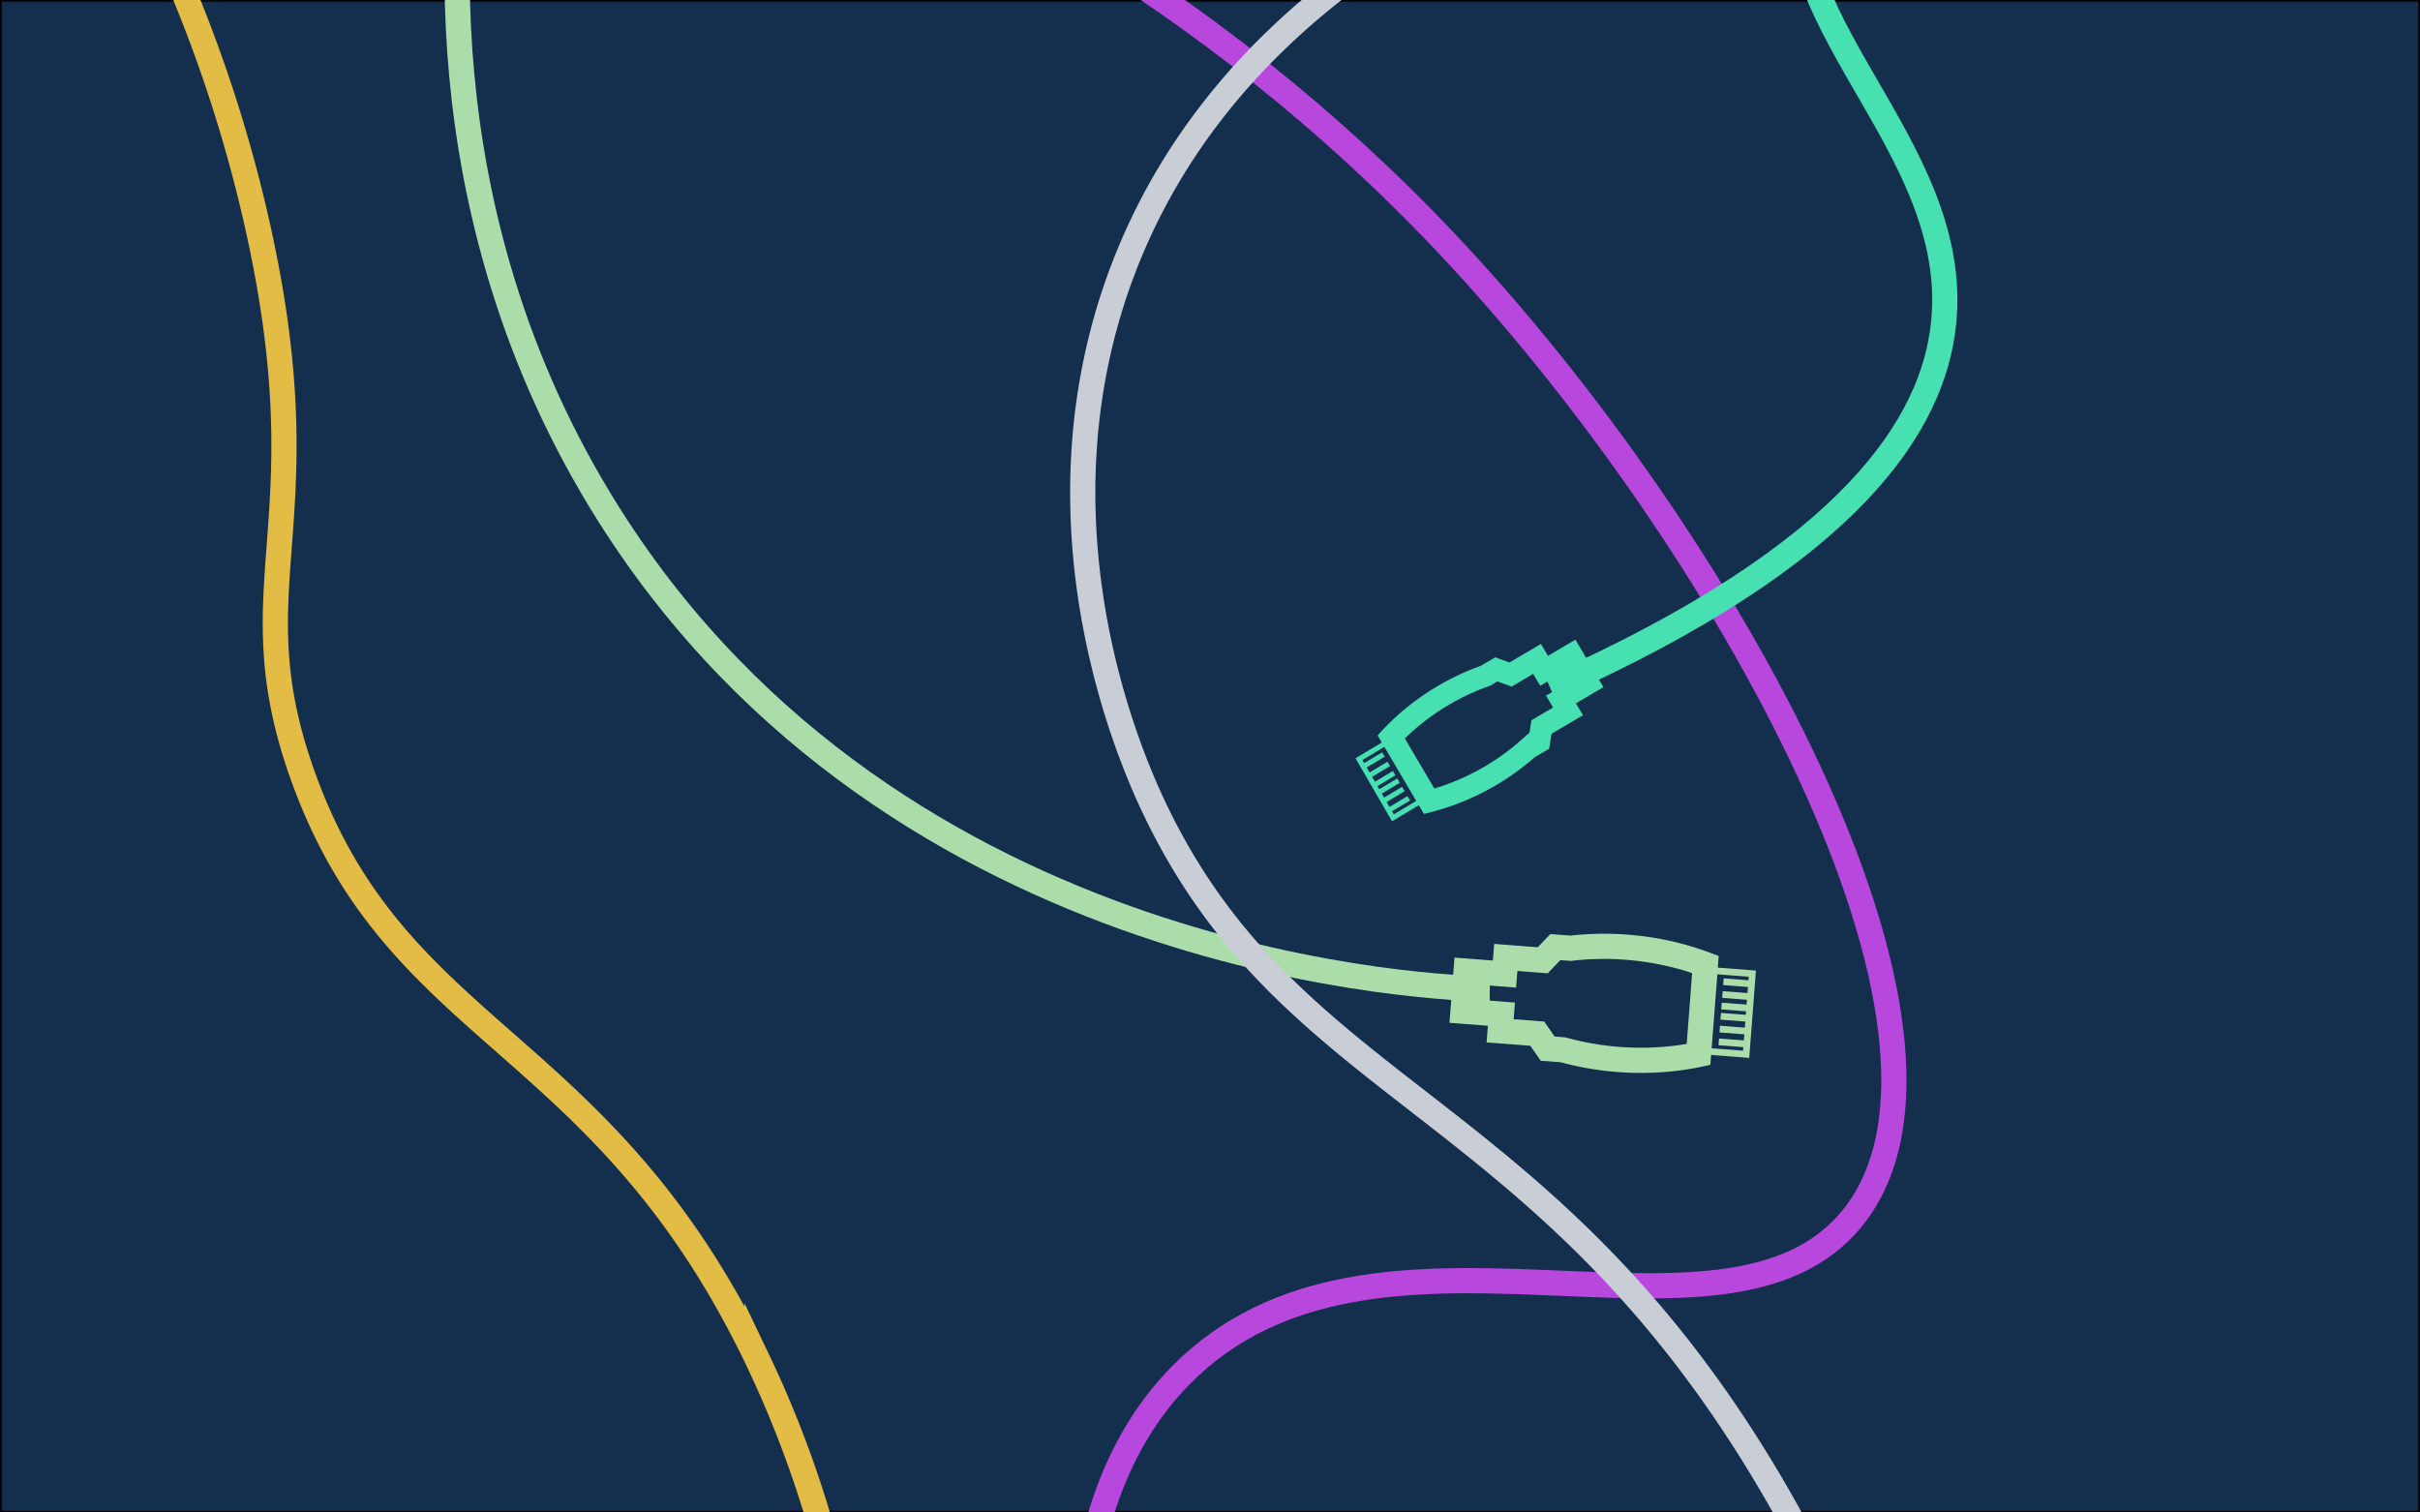 <svg xmlns="http://www.w3.org/2000/svg" viewBox="0 0 1440 900"><defs><style>.cls-1{fill:#142e4d;}.cls-2,.cls-3,.cls-4,.cls-5,.cls-6,.cls-7,.cls-8,.cls-9{fill:none;stroke-miterlimit:10;}.cls-2,.cls-3{stroke:#abddab;}.cls-2,.cls-6,.cls-7,.cls-8,.cls-9{stroke-width:15px;}.cls-3{stroke-width:4px;}.cls-4,.cls-5,.cls-8{stroke:#46e0b1;}.cls-4{stroke-width:13px;}.cls-5{stroke-width:3px;}.cls-6{stroke:#b847dd;}.cls-7{stroke:#e2bc44;}.cls-9{stroke:#c9ced6;}</style></defs><title>4Zeichenfläche 1</title><g id="Ebene_1" data-name="Ebene 1"><rect class="cls-1" x="0.5" y="0.5" width="1439" height="899"/><path d="M1439,1V899H1V1H1439m1-1H0V900H1440V0Z"/></g><g id="Ebene_4" data-name="Ebene 4"><path class="cls-2" d="M280.5-119.5c-8.73,52.22-34,242.46,82,426,172.1,272.28,498.32,281.69,524,282"/><path class="cls-2" d="M1014.79,573.9c-3.8-1.43-7.79-2.77-12-4a174.83,174.83,0,0,0-68.15-5.64l-9.14-.7-7.5,7.85L896,569.72l-.76,9.9-22.85-1.76-1.84,23.86,22.85,1.76-.76,9.9,22.09,1.7,6.21,8.91,9.14.7a174.83,174.83,0,0,0,68.2,4.88c4.3-.56,8.45-1.28,12.42-2.11l4-51.8-3.86,50Z"/><polyline class="cls-3" points="1013.12 625.36 1039.02 627.36 1042.3 584.83 1042.72 579.37 1018.35 577.49"/><line class="cls-3" x1="1025.5" y1="584.17" x2="1042.25" y2="585.46"/><line class="cls-3" x1="1024.91" y1="591.79" x2="1041.67" y2="593.08"/><line class="cls-3" x1="1024.38" y1="598.64" x2="1041.14" y2="599.93"/><line class="cls-3" x1="1023.91" y1="604.74" x2="1040.67" y2="606.03"/><line class="cls-3" x1="1023.32" y1="612.35" x2="1040.08" y2="613.64"/><line class="cls-3" x1="1022.73" y1="619.97" x2="1039.49" y2="621.26"/><path class="cls-4" d="M849.65,475.46l-21.84-37c2.31-2.45,4.78-4.9,7.43-7.32a144.72,144.72,0,0,1,48.6-29l6.54-3.85,8.44,3.1,15.8-9.31,4.18,7.08,16.34-9.64,10.06,17.06-16.34,9.64,4.18,7.08-15.8,9.31-1.37,8.88-6.54,3.85a144.72,144.72,0,0,1-48.92,28.47c-3.4,1.15-6.74,2.13-10,3l-21.84-37"/><polyline class="cls-5" points="827.14 440.63 808.62 451.74 826.55 482.66 828.85 486.63 846.28 476.18"/><line class="cls-5" x1="838.27" y1="475.02" x2="826.28" y2="482.2"/><line class="cls-5" x1="835.06" y1="469.48" x2="823.07" y2="476.66"/><line class="cls-5" x1="832.16" y1="464.49" x2="820.18" y2="471.68"/><line class="cls-5" x1="829.6" y1="460.06" x2="817.61" y2="467.24"/><line class="cls-5" x1="826.38" y1="454.52" x2="814.4" y2="461.71"/><line class="cls-5" x1="823.17" y1="448.98" x2="811.19" y2="456.17"/><path class="cls-6" d="M454.5-125.5c103,40,262.39,118,406,270,166.5,176.29,329.49,470.92,242,580-76.26,95.08-284.57-23.43-400,94-70.39,71.61-65.5,189.53-54,268"/><path class="cls-7" d="M60.5-104.5c30.53,53.78,69.78,135.34,93,240,39.62,178.55-14.45,212.29,27,327,56.24,155.63,177.44,153.54,270,346a645.31,645.31,0,0,1,55,176"/><path class="cls-8" d="M1228.5-188.5c-60.2,16.24-133.44,46.38-153,106-29.81,90.86,92.25,167.15,81,275-6.17,59.16-53.39,136.71-234,217"/><path class="cls-9" d="M911-73C879.61-60.73,728.12,2.15,668,161c-56.75,150,4.41,289.06,18,318,80.31,171,226.34,173.26,360,391a808.28,808.28,0,0,1,66,134"/></g></svg>